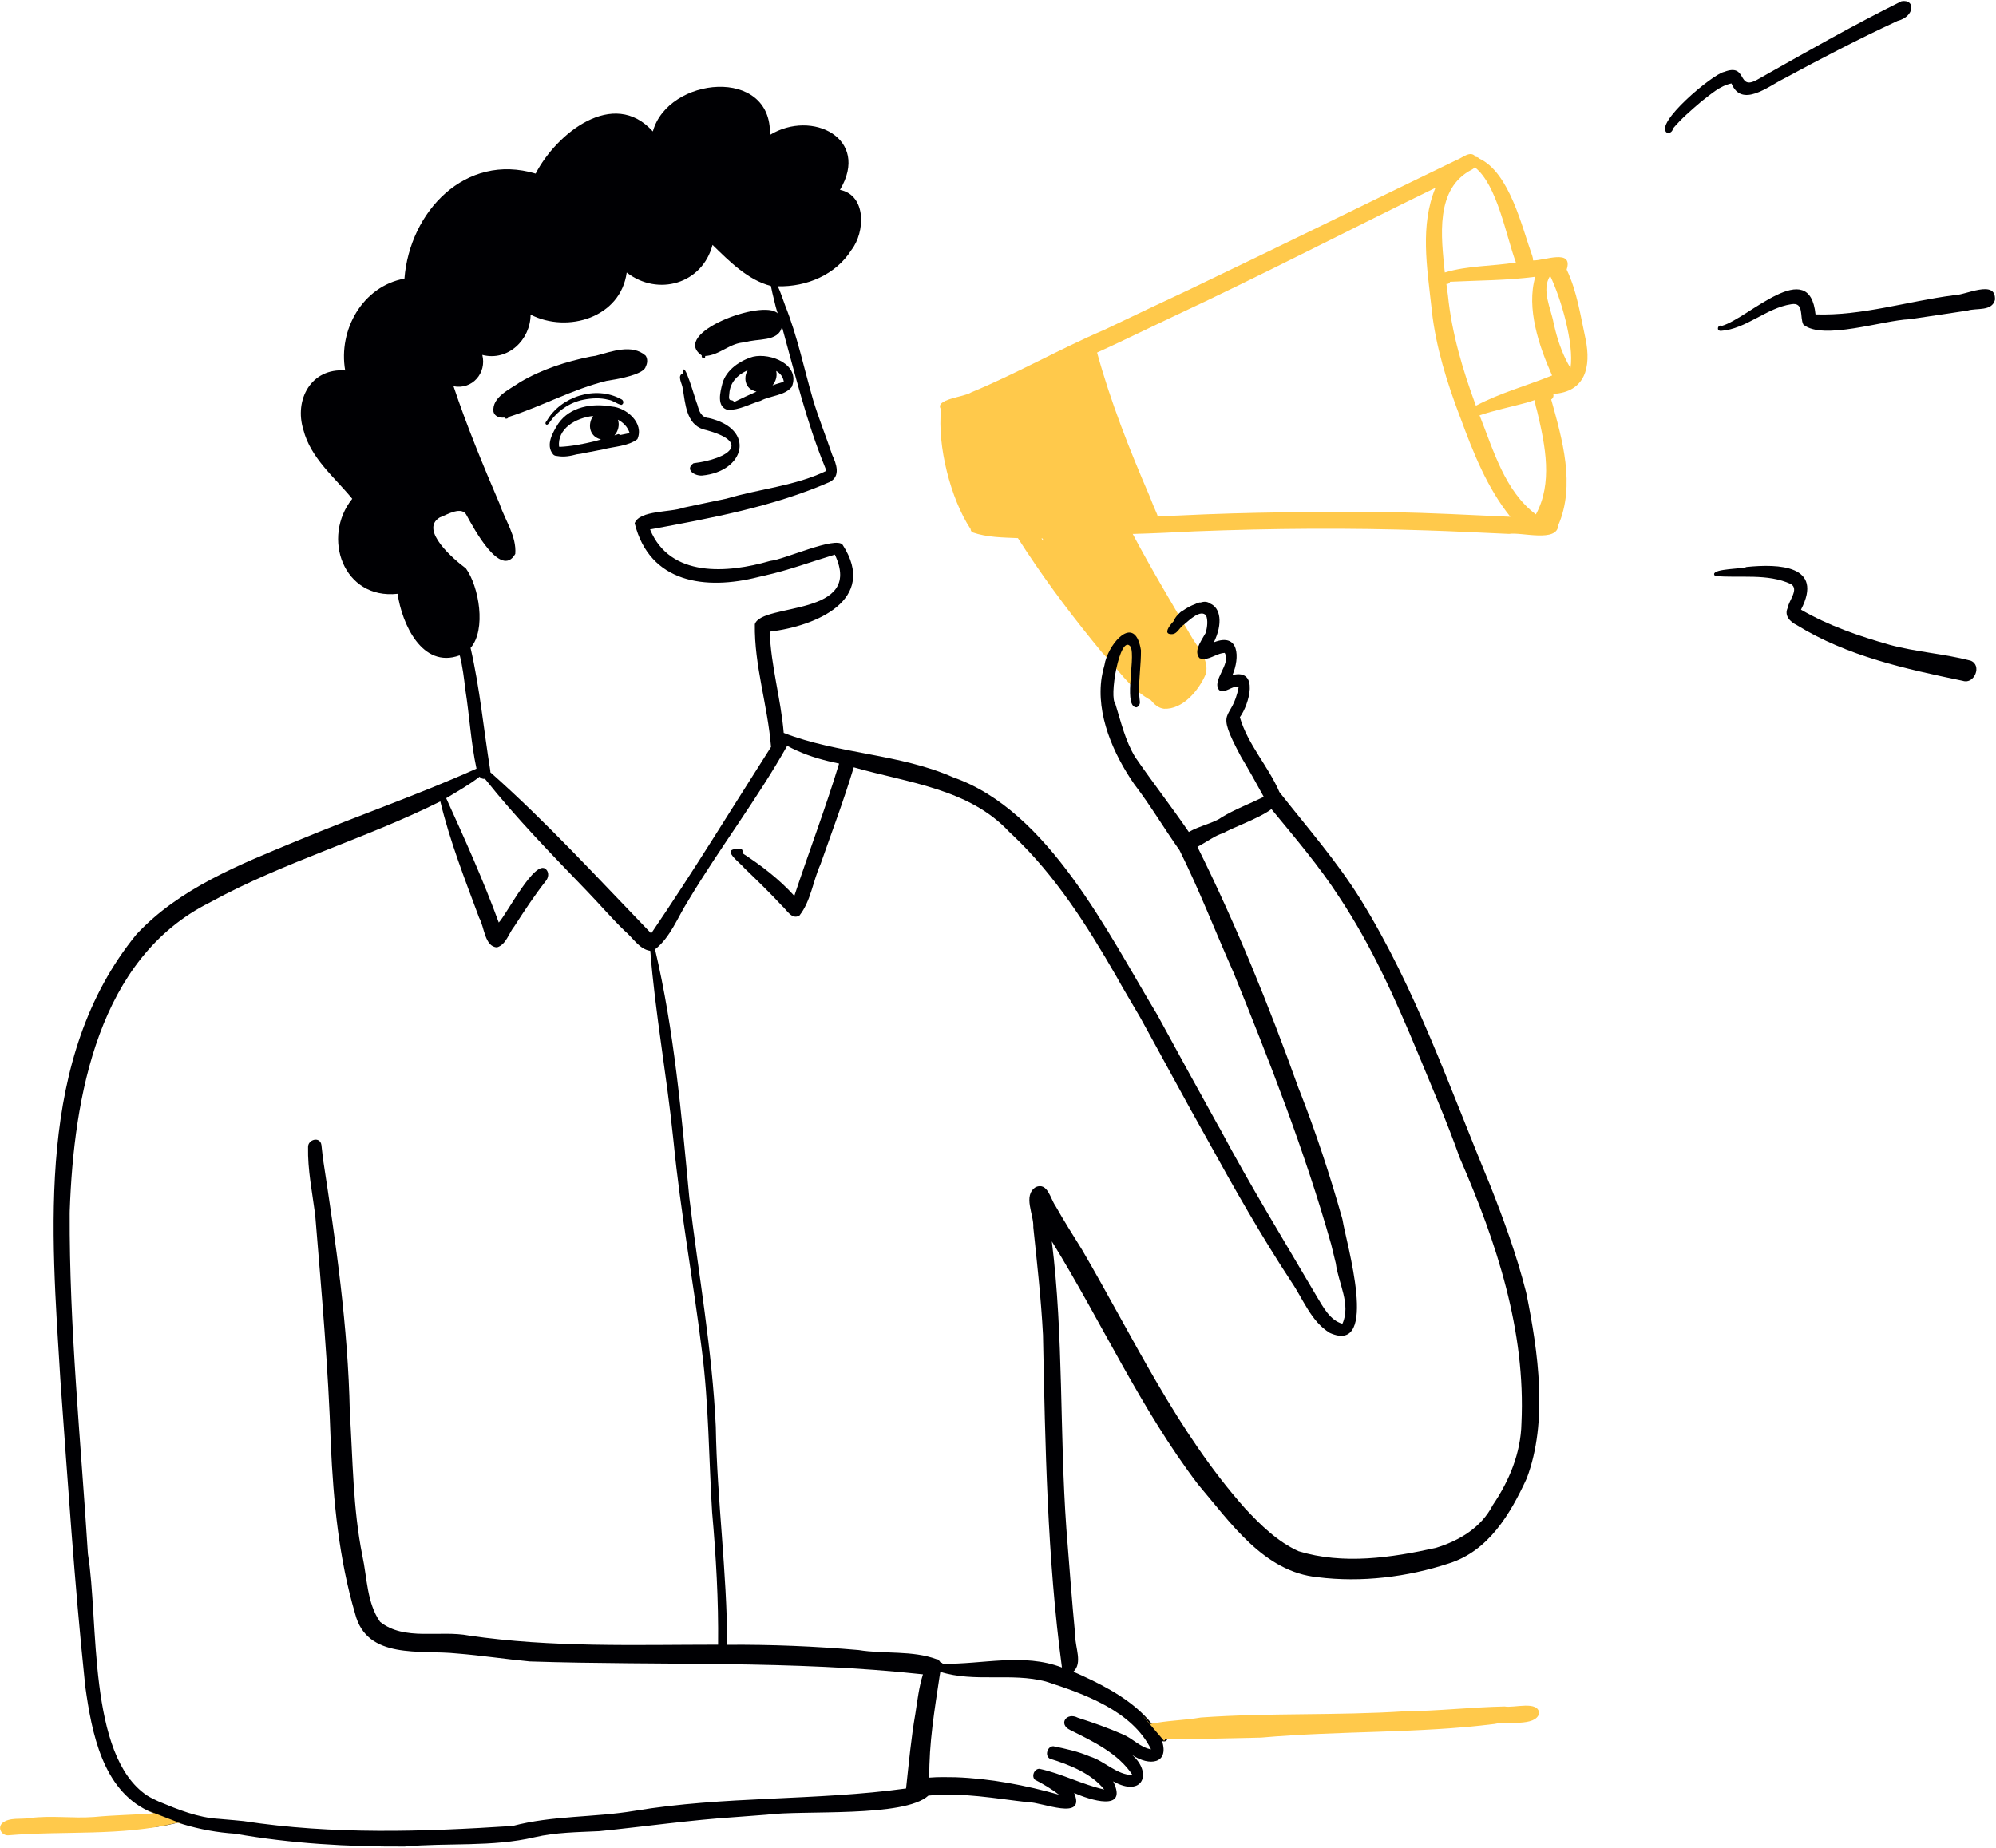 <?xml version="1.0" encoding="UTF-8"?> <svg xmlns="http://www.w3.org/2000/svg" width="1377" height="1275" viewBox="0 0 1377 1275" fill="none"> <path d="M1093.89 234.09C1090.35 217.85 1088.03 201.11 1080.81 186C1085.6 171.31 1065.01 180.03 1057.59 179.69C1057.66 178.66 1057.47 177.67 1057.1 176.68C1057.16 176.83 1057.22 176.98 1057.28 177.13C1049.94 156.76 1041.51 119.07 1020.44 109.35C1019.87 108.65 1019.01 108.33 1018.16 108.34C1014.57 103.28 1008.84 109.05 1004.72 110.47C942.969 140.27 881.489 170.64 819.629 200.2C819.389 200.31 819.149 200.43 818.909 200.54C801.059 208.84 783.309 217.34 765.549 225.81C764.279 226.4 763.019 227.01 761.749 227.61C761.709 227.63 761.679 227.64 761.639 227.66C730.559 241.03 701.109 257.91 669.839 270.8C665.609 273.93 644.119 275.38 649.219 282.47C646.539 307.41 655.789 344.32 669.629 365.07C669.609 365.97 670.129 366.92 670.929 367.31C670.919 367.32 670.919 367.32 670.909 367.33C680.879 370.81 691.769 370.85 702.239 371.3C717.849 395.81 735.139 419.24 753.429 441.84C755.609 444.53 757.809 447.21 760.009 449.88C760.519 450.41 761.019 450.94 761.509 451.49C762.139 452.17 762.759 452.86 763.379 453.56C765.649 456.11 767.869 458.76 770.119 461.4C773.229 465.08 776.369 468.75 779.729 472.13C781.699 474.12 783.729 476.01 785.879 477.75C788.419 479.81 791.099 481.65 793.999 483.2C796.369 486.07 799.159 488.58 803.009 489.03C816.039 489.62 826.969 476.37 831.719 465.35C832.829 461.65 832.309 458.09 830.999 454.67C829.909 451.84 828.279 449.11 826.569 446.49C825.149 444.29 823.679 442.17 822.429 440.12C820.609 437.02 818.789 433.92 816.959 430.82C815.589 428.49 814.219 426.16 812.849 423.83C810.269 419.44 807.689 415.06 805.129 410.67C804.769 410.05 804.409 409.43 804.049 408.81C803.429 407.75 802.809 406.69 802.199 405.63C802.019 405.32 801.839 405.02 801.659 404.71C794.719 392.73 787.909 380.67 781.439 368.43C795.799 368.05 810.139 367.33 824.479 366.61C877.409 364.57 930.449 364.17 983.389 365.95C1002.63 366.53 1021.85 367.58 1041.08 368.4C1049.56 366.98 1074.45 374.61 1075.02 362.4C1086.97 334.72 1077.83 303.3 1070.14 275.6C1071.45 274.88 1072.08 273.15 1071.51 271.79C1093.74 270.47 1097.79 253.18 1093.89 234.09ZM719.519 373.01C719.159 372.51 718.809 372.01 718.459 371.52C718.699 371.52 718.939 371.51 719.179 371.51C719.389 371.92 719.599 372.33 719.809 372.74C719.699 372.82 719.609 372.91 719.519 373.01ZM1015.68 116.88C1016.35 116.51 1016.94 116.01 1017.44 115.41C1032.87 127.38 1039.01 162.83 1045.79 181.11C1029.46 183.79 1012.7 183.17 996.739 188.02C994.319 163.7 989.649 129.92 1015.68 116.88ZM959.739 353.36C910.969 353.01 862.139 353.29 813.409 355.69C813.259 355.7 813.119 355.7 812.969 355.71C808.199 355.91 803.419 356.1 798.639 356.26C798.529 355.67 798.329 355.11 798.119 354.55C798.109 354.54 798.109 354.54 798.109 354.53C796.429 350.63 794.719 346.76 793.239 342.78C793.219 342.75 793.209 342.71 793.189 342.67C793.119 342.48 793.039 342.29 792.969 342.1C792.969 342.11 792.969 342.11 792.969 342.12C792.969 342.11 792.969 342.1 792.959 342.09C779.099 309.96 766.079 276.94 756.849 243.26C759.799 241.93 762.739 240.59 765.669 239.21C767.369 238.46 769.049 237.64 770.729 236.83C770.809 236.79 770.889 236.75 770.969 236.72C771.349 236.54 771.719 236.37 772.099 236.19C784.249 230.46 796.329 224.58 808.469 218.83C869.699 190.33 929.589 159.11 990.299 129.57C979.559 155.51 984.499 184.37 987.469 211.38V211.39C987.469 211.45 987.479 211.5 987.489 211.55C987.589 212.56 987.689 213.56 987.799 214.57C990.609 239.48 998.219 263.79 1007.07 287.17C1007.25 287.63 1007.43 288.08 1007.6 288.53C1016.39 312.39 1025.91 336.59 1041.98 356.58C1014.58 355.33 987.169 353.89 959.739 353.36ZM1059.57 354.93C1038.1 338.89 1030.26 310.55 1020.72 286.57C1031.31 283.01 1042.26 280.81 1053.01 277.87C1055.04 277.28 1057.04 276.6 1059.04 275.9C1058.73 278.98 1060.14 281.94 1060.73 284.92C1066.08 307.61 1071.29 333.4 1059.57 354.93ZM1018.2 279.94C1009.12 255.34 1001.51 229.83 998.889 203.66C998.569 201.07 998.199 198.48 997.839 195.9C998.889 196.2 999.989 195.35 1000.42 194.41C1020.04 193.45 1039.64 193.55 1059.17 190.96C1052.79 212.69 1061.8 239.01 1070.75 259.07C1053.29 266.15 1034.9 271.08 1018.2 279.94ZM1083.46 253.9C1078.67 246.18 1075.29 236.88 1073.01 227.94C1072.66 226.48 1072.31 225.02 1071.96 223.56C1071.91 223.34 1071.85 223.12 1071.8 222.9C1069.93 212.55 1063.19 200.16 1069.41 190.31C1076.9 205.69 1086.03 237.24 1083.46 253.9Z" fill="#FFC94B"></path> <path d="M932.94 963.91C932.93 963.93 932.92 963.95 932.92 963.97C932.91 963.98 932.9 963.99 932.89 964C932.91 963.97 932.93 963.94 932.94 963.91Z" fill="#000003"></path> <path d="M484.269 328.13C479.219 328.44 472.269 324.04 478.419 319.64C502.939 316.56 519.379 304.85 485.189 296.24C473.489 292.64 472.779 278.38 471.049 268.22C471.019 268.11 470.999 268.01 470.969 267.9C470.969 267.89 470.969 267.89 470.969 267.89C470.959 267.88 470.959 267.86 470.959 267.85C470.699 264.78 466.879 259.24 471.009 257.68C471.459 245.48 479.979 277.16 481.109 279.21C482.299 283.68 483.669 288.07 489.009 288.45C521.679 296.03 513.959 325.41 484.269 328.13Z" fill="#000003"></path> <path d="M470.969 267.9C470.969 267.89 470.969 267.89 470.969 267.9C470.969 267.88 470.959 267.87 470.959 267.86C470.959 267.87 470.959 267.88 470.969 267.9Z" fill="#000003"></path> <path d="M421.849 280.47C408.559 278.12 393.339 280.47 385.159 292.27C381.379 298.34 376.099 307.06 381.639 313.6C382.219 314.19 382.939 314.5 383.699 314.55C383.699 314.55 383.699 314.55 383.709 314.55C383.719 314.55 383.729 314.55 383.729 314.55C383.989 314.62 384.259 314.67 384.559 314.67C389.089 315.49 393.569 314.68 397.949 313.48C398.949 313.43 402.009 312.9 405.859 312.04H405.889C405.909 312.04 405.939 312.03 405.959 312.03C409.299 311.45 412.659 310.73 416.019 310.07C423.729 308.07 433.399 307.9 439.719 303.03C444.579 291.96 432.279 281.23 421.849 280.47ZM410.229 304.47C410.219 304.48 410.209 304.48 410.199 304.48C402.279 306.38 394.319 307.98 386.109 308.35C385.969 308.26 385.829 308.19 385.669 308.13C384.459 296.07 396.639 288.4 409.209 287H409.219C406.139 291.33 405.929 298.04 410.879 301.6C412.159 302.41 413.419 302.95 414.619 303.25C413.159 303.67 411.699 304.08 410.229 304.47ZM428.059 300.14C428.059 300.14 428.059 300.14 428.049 300.14C427.659 299.93 427.209 299.72 426.669 299.51C425.739 299.82 424.799 300.12 423.859 300.42C426.469 297.58 427.599 293.28 426.279 289.59C428.199 290.58 429.889 291.84 431.269 293.38C432.649 294.91 433.719 296.73 434.379 298.84C432.259 299.23 430.159 299.67 428.059 300.14Z" fill="#000003"></path> <path d="M428.689 279.39C425.689 278.81 422.959 276.3 419.699 275.82C414.099 274.35 408.139 274.68 402.499 275.79C392.679 277.77 384.509 283.62 378.849 291.81C378.349 292.47 377.429 293.58 376.599 292.73C376.599 292.73 376.599 292.73 376.589 292.73C375.959 292.03 376.479 291.18 377.049 290.64C386.809 273.5 410.949 265.8 428.449 275.38C430.289 276.04 430.669 278.67 428.689 279.39Z" fill="#000003"></path> <path d="M519.459 246.14C510.539 248.73 501.039 255.14 498.409 264.47C496.889 270.31 494.079 280.79 502.119 282.84C509.899 283.04 517.349 278.72 524.749 276.52C531.519 272.84 541.269 273.13 546.239 266.93C552.449 251.66 531.709 243.26 519.459 246.14ZM506.509 277.37C506.109 276.73 505.499 276.25 504.699 276.16C502.159 276.32 503.129 273.06 503.169 271.42C503.639 264.11 508.419 259 514.779 255.95C515.119 255.75 515.479 255.56 515.849 255.39C514.779 257.08 514.219 259.11 514.219 261.11C514.219 264.5 515.819 267.82 519.289 269.28C520.159 269.72 521.029 270.02 521.909 270.2C516.709 272.43 511.599 274.89 506.509 277.37ZM539.829 263.68C539.799 263.69 539.769 263.7 539.749 263.71C539.699 263.73 539.649 263.75 539.589 263.77C539.519 263.8 539.449 263.83 539.379 263.85C539.429 263.83 539.489 263.81 539.539 263.78C537.309 264.41 535.119 265.11 532.949 265.87C535.079 263.28 536.229 259.87 535.569 256.4C535.539 256.24 535.499 256.09 535.469 255.93C535.469 255.94 535.479 255.94 535.479 255.94C538.229 257.54 540.229 259.95 540.709 263.3C540.419 263.43 540.119 263.56 539.829 263.68Z" fill="#000003"></path> <path d="M445.48 252.91C444.81 256.24 437.17 259.97 418.46 262.78C395.17 268.5 373.76 280.38 350.99 287.67C350.53 288.93 348.65 289.4 347.93 288.11C344.89 288.52 341.26 287.38 340.44 284.1C339.27 273.92 351.66 268.69 358.68 263.74C373.71 254.86 390.53 249.44 407.58 246C408.67 245.81 409.77 245.64 410.86 245.5C422.23 242.46 436.05 237.16 445.43 245.41C446.91 247.66 446.72 250.58 445.48 252.91Z" fill="#000003"></path> <path d="M1230.36 54.43C1256.07 40.52 1281.98 27 1308.5 14.7C1308.71 14.6 1308.93 14.49 1309.15 14.39C1309.16 14.39 1309.17 14.38 1309.18 14.38C1321.07 11.37 1321.5 -0.82 1311.8 0.85C1277.97 17.64 1245.18 36.38 1212.32 54.97C1198.03 63.02 1205.97 43.22 1189.47 49.61C1181.88 50.9 1140.34 85.57 1150.1 91.68C1152.01 92.2 1153.93 90.67 1154.14 88.7C1159.99 81.74 1166.96 75.81 1173.86 69.92C1180.2 65.14 1186.51 59.18 1194.51 57.58C1201.55 74.68 1219.68 59.73 1230.36 54.43Z" fill="#000003"></path> <path d="M1347.48 203.76C1315.99 207.88 1284.23 218.03 1252.49 216.92C1248.39 176.14 1206.27 219.57 1187.97 224.82C1185.07 223.59 1183.74 228.34 1187.19 228.29C1204.72 227.02 1218.43 212.54 1235.66 209.92C1244.97 208.25 1241.38 218.95 1244.11 223.97C1257.62 235.07 1299.05 220.92 1317.32 220.28C1330.67 218.24 1344.05 216.4 1357.38 214.29C1363.68 212.35 1374.17 215.03 1376.28 206.9C1377.18 192.24 1355.62 203.96 1347.48 203.76Z" fill="#000003"></path> <path d="M1359.44 455.82C1340.94 450.99 1321.64 449.87 1303.18 444.79C1303.3 444.82 1303.43 444.86 1303.55 444.88C1282.46 438.92 1261.47 431.69 1242.46 420.66C1258.4 389.9 1227.07 388.95 1204.92 391.19C1202.1 392.61 1182.53 392.3 1182.53 396.12C1182.53 396.51 1182.73 396.95 1183.18 397.43C1200.47 399.02 1219.26 395.46 1235.56 403.01C1241.28 406.65 1234.03 414.34 1233.35 419.31C1230.65 424.72 1234.98 429.09 1239.6 431.33C1274.51 452.85 1314.61 461.53 1354.18 469.78C1362.11 472.32 1367.61 458.91 1359.44 455.82Z" fill="#000003"></path> <path d="M926.029 840.96C925.999 840.86 925.969 840.76 925.939 840.66C925.939 840.62 925.929 840.58 925.919 840.54C925.959 840.68 925.989 840.82 926.029 840.96Z" fill="#000003"></path> <path d="M1053.03 892.54C1052.9 892 1052.78 891.46 1052.64 890.92C1052.64 890.91 1052.63 890.9 1052.63 890.89C1046.24 865.86 1037.39 841.53 1027.9 817.52C1000.31 751.12 976.749 682.23 938.789 620.79C922.379 594.35 901.789 570.9 882.659 546.55C874.939 528.58 860.829 513.78 855.349 494.88C861.679 486.34 868.939 461.16 850.259 465.76C855.349 453.97 855.089 436.19 837.429 443.17C843.709 430.29 842.059 419.37 834.839 416.44C833.209 415.19 831.069 414.82 828.329 415.71C827.539 415.52 826.179 415.96 824.509 416.83C821.819 417.78 818.849 419.34 815.639 421.59C814.879 421.91 813.849 422.76 812.849 423.83C811.449 425.3 810.109 427.19 809.579 428.69C809.119 429.19 808.679 429.69 808.269 430.17C804.739 434.4 803.629 437.84 808.689 437.55C809.889 437.48 810.859 436.92 811.739 436.13C813.409 434.63 814.729 432.31 816.579 431.14C816.699 431.04 816.829 430.94 816.959 430.82C820.669 427.72 828.329 420.19 832.099 424.75C833.399 428.16 832.889 432.36 831.909 436.44C829.979 439.89 827.659 443.3 826.569 446.49C825.629 449.22 825.589 451.79 827.469 454.09C828.639 454.6 829.819 454.75 830.999 454.67C835.559 454.36 840.239 450.63 844.879 450.46C849.549 458.26 835.569 469.6 841.109 476.21C845.479 478.63 849.819 473.06 854.569 473.76C849.899 499.18 837.179 486.72 856.129 522.09C861.579 531.22 866.769 540.45 871.819 549.78C871.739 549.83 871.669 549.89 871.599 549.95C861.919 554.71 851.729 558.45 842.499 564.14C837.829 567.69 827.119 569.95 820.149 574.07C808.169 556.58 795.129 539.83 783.139 522.4C776.259 511.05 773.319 498.05 769.409 485.51C768.369 484.39 767.999 481.15 768.119 476.95C768.259 472.39 768.999 466.71 770.119 461.4C772.389 450.62 776.249 441.36 779.919 446.16C782.009 450.07 780.249 462 779.729 472.13C779.279 480.66 779.709 487.91 784.019 488.07C785.809 487.5 786.679 485.48 786.309 483.73C786.059 481.73 785.929 479.74 785.879 477.75C785.589 468.05 787.219 458.39 787.119 448.7C783.459 425.53 768.429 439.9 763.379 453.56C762.689 455.43 762.179 457.28 761.919 459.03C761.919 459.04 761.909 459.05 761.909 459.07C761.899 459.08 761.899 459.1 761.899 459.11C761.089 461.81 760.479 464.55 760.039 467.3C756.049 493 768.119 520.27 782.469 541.06C782.539 541.14 782.609 541.23 782.679 541.31L782.609 541.24C782.649 541.29 782.699 541.34 782.739 541.4C782.749 541.41 782.759 541.43 782.769 541.44C782.789 541.46 782.809 541.49 782.829 541.52C793.879 556 803.169 571.75 813.709 586.62C827.359 614.01 838.399 642.69 850.829 670.66C875.809 732.21 900.179 794.4 918.279 858.36C918.259 858.25 918.229 858.15 918.209 858.04C919.059 861.54 919.909 865.03 920.769 868.54C921.029 869.58 921.279 870.61 921.539 871.66C923.239 885.28 932.189 900.01 926.079 913.37C917.429 910.9 912.919 901.94 908.539 894.78C908.489 894.69 908.439 894.61 908.399 894.53C886.009 856.31 862.819 818.56 841.959 779.45C841.549 778.7 841.119 777.96 840.699 777.22C840.599 777.07 840.519 776.93 840.439 776.78C840.249 776.44 840.059 776.11 839.869 775.77C825.959 750.65 812.109 725.5 798.419 700.27C764.239 643.7 723.429 559.43 657.699 536.39C620.519 519.97 578.159 520.29 540.659 505.69C538.729 482.23 531.809 459.41 531.009 435.84C562.709 432.08 605.919 413.99 581.329 375.93C576.699 369.71 541.039 386.07 531.549 386.98C531.489 386.99 531.459 386.99 531.429 387C531.319 387.02 531.209 387.05 531.099 387.08C531.079 387.08 531.069 387.09 531.049 387.09C501.999 395.51 462.229 398.77 448.469 365.31C490.319 357.56 533.409 349.64 572.479 332.53C580.079 328.49 577.009 320.08 574.139 313.91C569.919 301.31 564.899 288.97 561.039 276.26C554.679 254.39 550.119 231.92 541.639 210.74C539.989 206.32 538.599 201.81 536.599 197.53C556.429 198.01 576.589 189.62 587.399 172.44C596.859 160.33 597.929 134.68 579.469 130.99C600.629 95.58 560.219 75.29 531.149 93.1C532.789 45.67 460.799 52.86 450.389 90.69C423.149 60.42 383.849 92.13 369.519 119.78C321.009 105.22 282.649 146.02 279.019 192.23C250.119 197.54 233.239 227.63 238.139 255.61C214.619 253.81 202.829 275.75 209.309 296.59C214.319 316.11 230.729 329.2 243.009 344.16C221.699 370.66 236.739 413.8 274.299 409.72C277.279 430.39 291.219 461.54 316.949 452.24C317.049 452.32 317.149 452.38 317.259 452.45C319.169 460.08 320.119 467.94 321.029 475.76C323.899 493.91 324.859 512.39 328.729 530.36C288.179 548.58 246.099 563.01 205.069 580.11C165.639 596.41 123.699 612.89 94.079 644.75C24.549 730 35.359 848.94 41.659 951.94C46.749 1022.08 51.359 1092.23 58.689 1162.18C58.759 1162.84 58.829 1163.5 58.909 1164.16C63.289 1195.6 70.769 1234.49 101.919 1249.34C103.249 1249.98 104.619 1250.57 106.029 1251.11C106.139 1251.16 106.249 1251.21 106.359 1251.26C92.549 1252.29 83.549 1267.21 121.479 1257.94C121.279 1258 121.079 1258.06 120.889 1258.11C121.569 1258.01 122.169 1257.84 122.709 1257.63C123.819 1257.99 124.939 1258.35 126.059 1258.68C137.789 1262.24 149.879 1264.43 162.219 1265.25C200.859 1272.06 239.939 1274.28 279.129 1274.11C308.979 1271.37 339.459 1274.59 368.769 1267.69C383.429 1264.29 398.489 1264.22 413.439 1263.5C444.849 1260.34 476.109 1255.8 507.659 1253.74C514.699 1253.23 521.739 1252.67 528.779 1252.14C554.079 1248.81 623.849 1254.26 640.459 1238.96C663.669 1236.55 686.569 1240.98 709.539 1243.56C718.439 1243.26 749.469 1256.99 741.019 1237.11C751.409 1241.76 778.579 1250.7 767.939 1229.12C788.559 1240.58 795.109 1223.19 781.069 1210.93C793.019 1218.93 806.679 1216.93 801.669 1201.31C802.669 1201.64 803.679 1201.73 804.449 1201.18C804.809 1200.93 805.109 1200.54 805.349 1199.98C827.329 1200.09 806.179 1187.1 794.809 1189.62C793.119 1187.51 791.309 1185.5 789.409 1183.58L789.399 1183.57C775.969 1170.02 757.649 1161.03 740.509 1153.46C747.019 1147.41 741.669 1136.7 741.819 1128.9C739.429 1104.17 737.649 1079.4 735.659 1054.64C730.929 988.63 733.819 922.31 725.639 856.53C759.869 911.95 786.839 972.03 826.389 1024.07C826.409 1024.1 826.429 1024.13 826.459 1024.15C848.899 1050.51 871.769 1084.63 909.119 1088.27C939.089 1092.05 970.979 1088.17 999.579 1078.74C1026.92 1070.16 1041.91 1044.71 1053.24 1020.13C1068.08 980.97 1061.15 932.75 1053.03 892.54ZM324.639 447.05C335.599 434.52 330.499 404.75 321.409 392.16C313.419 386.31 289.109 365.73 303.289 357.09C308.599 355.06 318.819 348.67 322.059 355.82C322.099 355.87 322.119 355.92 322.149 355.97C322.139 355.97 322.139 355.96 322.129 355.96C326.709 364.27 345.549 399.65 355.479 382.2C356.459 369.96 348.439 359.02 344.699 347.74C333.269 321.04 322.069 294.04 312.879 266.5C325.779 269.07 335.899 257.37 332.739 244.88C350.369 249.5 365.989 234.46 366.039 217.08C391.669 230.18 428.169 219.03 432.359 188.04C453.929 204.71 484.479 195.88 491.559 168.97C503.029 180.15 515.939 193.26 531.809 197.29C532.379 200.48 533.219 203.61 533.959 206.76C534.689 209.94 535.469 213.11 536.519 216.2C526.299 206.02 462.119 230.02 484.089 245.21C483.759 247.56 486.789 248.29 486.499 245.62C496.449 245.19 503.689 236.36 513.919 236.24C522.179 233.24 537.029 236.27 539.469 225.44C543.959 241.64 548.139 257.92 552.799 274.06C557.449 290.2 562.579 306.19 568.939 321.79C569.339 322.81 569.749 323.83 570.059 324.89C548.689 335.28 523.929 337.27 501.199 344.05C501.369 344.01 501.539 343.98 501.709 343.94C501.489 343.99 501.259 344.04 501.029 344.1C501.089 344.08 501.139 344.07 501.199 344.05C491.259 346.23 481.259 348.13 471.319 350.34C462.679 353.65 441.259 351.98 437.849 361.01C448.159 402.41 486.819 407.37 523.129 398.14C523.169 398.14 523.189 398.12 523.229 398.12H523.189C524.599 397.8 526.009 397.47 527.419 397.14C543.919 393.5 559.779 387.53 575.949 382.68C596.269 425.89 525.569 415.74 520.749 430.69C520.279 459.27 529.699 487 531.909 515.39C504.529 558.27 477.899 601.97 449.249 644.05C412.879 606.37 377.469 567.6 338.279 532.85C338.319 532.42 338.289 532 338.219 531.6C338.219 531.6 338.219 531.6 338.229 531.6C333.669 503.4 331.059 474.9 324.639 447.05ZM631.519 1182.31C628.519 1199.46 626.979 1216.75 625.079 1234.03C562.969 1242.64 499.579 1239.11 437.519 1249.51C409.649 1254.15 381.179 1252.6 353.679 1259.91C291.919 1263.92 229.529 1265.98 168.059 1256.54C163.599 1256.07 159.129 1255.7 154.659 1255.32H154.649C154.599 1255.31 154.569 1255.31 154.529 1255.31H154.599C153.419 1255.21 152.239 1255.11 151.049 1255C150.989 1255 150.949 1254.99 150.899 1254.99C136.439 1254.13 122.939 1248.64 109.699 1243.12L110.089 1243.3C109.919 1243.23 109.739 1243.15 109.569 1243.07C106.779 1241.82 104.049 1240.47 101.449 1238.87C60.199 1211.14 68.289 1118.28 60.669 1072.28C55.779 993.97 47.729 915.6 48.089 837.09C48.099 836.97 48.099 836.85 48.099 836.74C48.109 836.24 48.109 835.73 48.129 835.22C50.899 756.84 67.709 660.88 144.989 622.59C144.979 622.59 144.979 622.59 144.969 622.59C145.069 622.53 145.179 622.48 145.279 622.42C145.339 622.38 145.399 622.35 145.459 622.32C196.079 594.61 252.239 578.71 303.779 552.99C310.379 580.51 320.749 606.81 330.569 633.29C334.139 639.35 334.339 653.37 342.929 653.64C349.239 651.71 351.009 643.81 354.879 639.09C361.779 628.41 368.749 617.77 376.619 607.77C378.389 605.59 378.899 602.21 376.859 600C369.449 591.65 349.579 630.9 344.099 636.54C333.429 607.37 320.679 579 307.819 550.75C315.629 546.02 323.679 541.53 330.899 535.92C331.699 537.06 333.169 537.67 334.549 537.37C356.249 564.62 380.509 589.45 404.659 614.54C413.499 623.67 421.749 633.37 430.879 642.22C436.489 646.82 441.049 655 448.629 656.07C452.019 699.11 459.949 741.78 464.359 784.74C464.479 785.84 464.599 786.93 464.719 788.03C469.459 836.14 478.289 883.7 484.199 931.66C489.009 968.74 488.949 1006.14 491.279 1043.39C493.969 1073.81 495.749 1104.27 495.389 1134.82C437.969 1134.86 380.489 1136.89 323.499 1128.52C303.479 1124.66 278.969 1132.44 262.219 1119.05C253.059 1105.99 253.299 1088.6 249.999 1073.43C243.429 1040.76 243.429 1007.34 241.329 974.2C240.119 915.49 231.679 857.21 222.789 799.3C222.799 799.38 222.799 799.46 222.809 799.54C222.729 798.74 222.639 797.95 222.549 797.15C222.279 794.76 222.029 792.36 221.739 789.97C220.829 783.93 212.489 786.12 212.529 791.37C212.179 807.17 215.439 822.71 217.459 838.31C221.779 891.06 226.539 943.75 228.229 996.67C230.019 1036.04 233.829 1075.64 245.019 1113.57C253.189 1145.4 290.019 1138.22 315.059 1140.89C331.909 1142.22 348.639 1144.8 365.469 1146.38C455.899 1149.35 546.619 1145.42 636.729 1155.28C633.959 1164.06 632.939 1173.24 631.519 1182.31ZM262.219 1119.07C262.169 1119.01 262.109 1118.96 262.049 1118.9C262.089 1118.94 262.139 1118.98 262.179 1119.02C262.179 1119.03 262.189 1119.03 262.199 1119.04C262.199 1119.05 262.209 1119.06 262.219 1119.07ZM794.079 1207.04C786.679 1205.75 781.519 1199.59 774.759 1196.77C764.619 1192.29 754.119 1188.61 743.569 1185.23C735.899 1181.17 729.819 1189.56 738.249 1193.69C753.859 1201.47 771.489 1209.75 781.279 1224.74C770.639 1224.82 762.009 1215.09 751.909 1211.98C743.889 1208.53 735.239 1206.63 726.719 1204.9C722.539 1204.77 720.559 1211.47 724.289 1213.49C737.609 1217.57 752.999 1223.66 761.769 1234.74C746.449 1231.28 732.409 1223.74 717.069 1220.45C713.479 1220.48 711.489 1225.32 713.859 1227.93C719.619 1230.91 725.329 1234.29 730.579 1238.31C707.409 1231.78 683.239 1227.13 659.129 1226.27C653.129 1226.16 647.109 1226.05 641.119 1226.54C640.809 1203.12 644.729 1179.81 648.199 1156.67C648.209 1156.63 648.209 1156.6 648.219 1156.56C648.369 1155.57 648.549 1154.56 648.719 1153.56C672.259 1161 697.609 1153.98 721.419 1160.2C748.059 1168.81 781.039 1180.48 794.079 1207.04ZM1049.62 982.07C1049.18 1002.52 1041.24 1021.72 1029.87 1038.45C1021.87 1054.03 1006.83 1063.04 990.529 1068.03C959.779 1074.84 926.579 1079.76 895.869 1070.33C881.499 1063.87 869.559 1052.2 858.939 1040.75C811.889 987.82 781.959 923.05 746.529 862.39C740.289 852.32 733.919 842.34 728.119 832.01C724.599 827.1 722.779 815.59 714.559 819.07C705.429 824.97 713.349 838.01 712.859 846.86C715.459 871.56 718.249 896.26 719.539 921.08C721.089 997.71 722.429 1074.5 732.609 1150.56C706.009 1140.38 677.779 1148.47 650.389 1147.98C650.129 1147.52 649.659 1147.2 649.069 1147.17C648.859 1147.09 648.739 1146.87 648.589 1146.71C647.959 1145.96 647.459 1144.77 646.329 1144.92C629.399 1138.58 610.129 1141.44 592.349 1138.53C562.169 1135.91 531.979 1134.67 501.679 1134.9C501.549 1084.62 494.619 1034.75 493.819 984.48C491.369 931.43 481.849 879.1 475.559 826.44C470.119 768.98 465.169 711.32 451.909 655.03C462.539 646.73 467.419 633.1 474.479 621.94C474.459 622 474.429 622.05 474.399 622.1C474.559 621.82 474.719 621.55 474.879 621.28C474.939 621.16 475.019 621.04 475.089 620.92C496.719 584.86 522.519 551.12 543.079 514.57C545.159 515.8 547.379 516.83 549.589 517.83C549.659 517.86 549.719 517.89 549.789 517.92C559.059 522.15 568.919 524.8 578.869 526.87C569.539 557.61 558.069 587.65 547.989 618.15C537.519 606.56 525.119 597.1 512.059 588.61C512.989 587.18 511.719 585 509.979 585.8C496.239 585.25 510.239 594.86 513.709 599.16C522.479 607.6 531.179 616.06 539.469 624.99C542.849 627.91 546.259 634.84 551.509 631.72C559.319 621.94 560.839 607.88 565.999 596.48C573.809 574.18 582.189 552.08 588.979 529.44C626.109 540.09 668.529 544.14 696.229 573.97C696.239 573.98 696.239 573.98 696.249 573.99C697.119 574.8 697.979 575.62 698.859 576.44C698.869 576.45 698.869 576.45 698.879 576.46C728.129 604.2 749.919 638.53 769.919 673.26C769.919 673.26 769.919 673.27 769.929 673.27C769.939 673.29 769.949 673.32 769.959 673.34C769.969 673.34 769.969 673.34 769.969 673.35C769.979 673.38 769.999 673.41 770.019 673.43H770.009C770.019 673.44 770.029 673.45 770.039 673.47C775.359 683.12 781.099 692.52 786.619 702.06C802.139 730.15 817.249 758.5 833.019 786.46C833.109 786.62 833.199 786.79 833.299 786.96C833.339 787.03 833.379 787.1 833.419 787.17C851.559 820.09 870.129 852.82 890.759 884.25C899.059 896.36 904.379 911.72 917.409 919.68C952.049 935.15 928.459 856.58 926.189 841.68C926.189 841.67 926.189 841.67 926.189 841.66C926.109 841.32 926.029 840.99 925.939 840.66C917.549 811 907.909 781.58 896.659 752.88C896.659 752.9 896.669 752.92 896.669 752.93C896.339 752.1 896.019 751.27 895.689 750.45C895.679 750.43 895.679 750.41 895.669 750.39C875.469 693.91 852.779 638.04 826.079 584.31C832.509 580.92 839.719 575.6 843.859 574.99C847.399 572.17 868.549 564.86 877.139 558.29C893.339 578.01 910.039 597.47 923.929 619C946.109 652.35 962.599 689.21 977.939 726.1C977.839 725.85 977.739 725.59 977.639 725.34C987.629 749.63 998.139 773.7 1006.9 798.48C1007.03 798.82 1007.16 799.15 1007.3 799.49C1032.44 857.3 1052.64 918.23 1049.62 982.07Z" fill="#000003"></path> <path d="M1061.82 1182.28C1059.3 1191.64 1039.12 1187.5 1031.17 1189.51C978.62 1196.14 924.57 1194.1 869.89 1198.95C847.92 1199.36 825.93 1200.07 803.95 1199.96C803.71 1200.52 803.41 1200.91 803.05 1201.16L788.01 1183.56C789.91 1185.48 791.72 1187.49 793.41 1189.6C804.78 1187.08 816.87 1187.1 828.43 1185.08C875.26 1181.72 922.37 1183.83 969.24 1180.78C969.36 1180.78 969.49 1180.77 969.61 1180.77C969.67 1180.76 969.74 1180.76 969.8 1180.76C992.6 1180.58 1015.27 1177.9 1038.05 1177.46C1044.34 1178.71 1061.45 1173.09 1061.82 1182.28Z" fill="#FFC94B"></path> <path d="M126.06 1258.62C124.94 1258.29 123.82 1257.93 122.71 1257.57C122.17 1257.78 121.57 1257.95 120.89 1258.05C121.08 1258 121.28 1257.94 121.48 1257.88C83.55 1267.15 44.01 1263.09 5.43 1266.38C1.05 1266.32 -1.77 1261.37 1.47 1257.98C6.59 1253.71 14.32 1255.53 20.53 1254.46C35.32 1252.5 50.1 1254.82 64.87 1253.71C78.68 1252.39 92.55 1252.23 106.36 1251.2C106.25 1251.15 106.14 1251.1 106.03 1251.05C104.62 1250.51 103.25 1249.92 101.92 1249.28L126.06 1258.62Z" fill="#FFC94B"></path> </svg> 